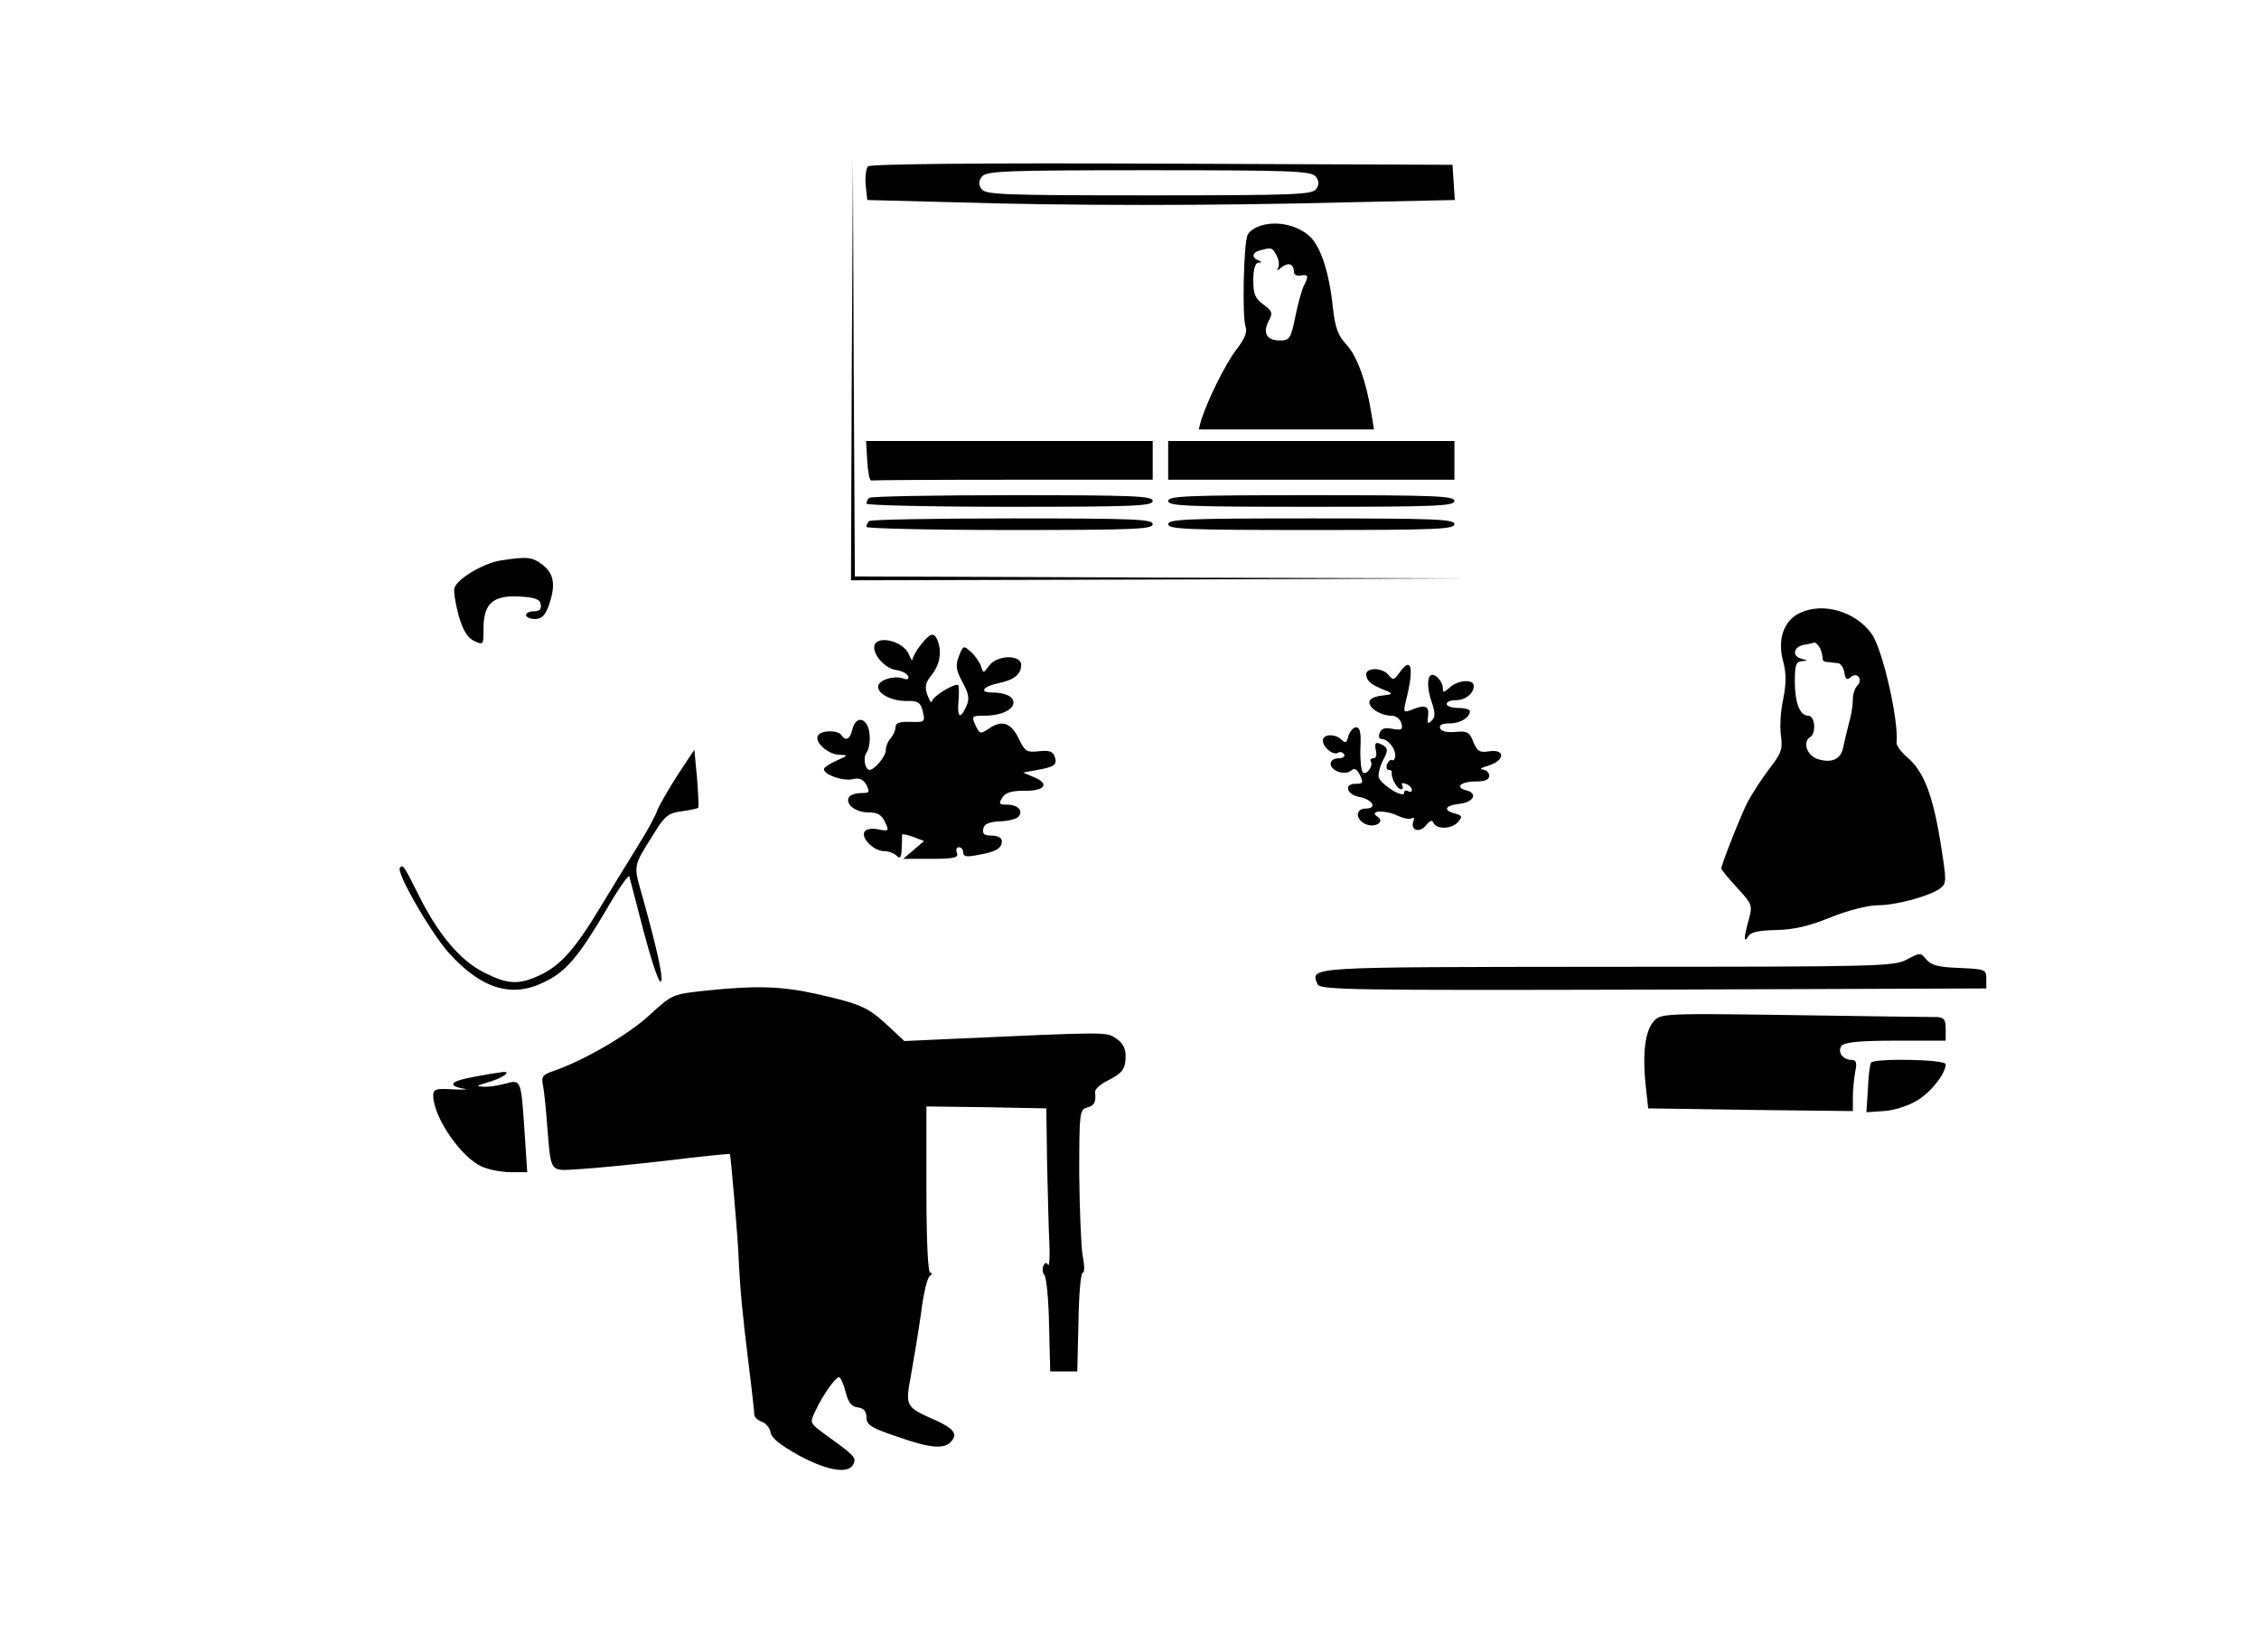 <?xml version="1.0" standalone="no"?>
<!DOCTYPE svg PUBLIC "-//W3C//DTD SVG 20010904//EN"
 "http://www.w3.org/TR/2001/REC-SVG-20010904/DTD/svg10.dtd">
<svg version="1.0" xmlns="http://www.w3.org/2000/svg"
 width="584pt" height="427pt" viewBox="0 0 584 427"
 preserveAspectRatio="xMidYMid meet">
<g transform="translate(0,427) scale(0.1,-0.1)"
fill="#000000" stroke="none">
<path d="M2202 3313 l-2 -543 793 2 792 3 -787 2 -788 3 -3 538 -2 537 -3
-542z"/>
<path d="M2244 3840 c-5 -5 -8 -27 -6 -48 l4 -39 231 -6 c296 -9 657 -9 1010
0 l278 6 -3 46 -3 45 -750 3 c-481 2 -755 -1 -761 -7z m1157 -26 c9 -11 10
-20 2 -32 -9 -15 -49 -17 -433 -17 -384 0 -424 2 -433 17 -8 12 -7 21 2 32 12
14 62 16 431 16 369 0 419 -2 431 -16z"/>
<path d="M3264 3688 c-18 -4 -35 -16 -39 -26 -10 -23 -14 -212 -5 -236 5 -14
-2 -32 -24 -60 -29 -38 -75 -132 -91 -183 l-6 -23 226 0 227 0 -7 43 c-13 82
-37 147 -64 176 -22 24 -29 43 -35 94 -9 90 -31 159 -60 186 -30 28 -81 40
-122 29z m36 -78 c6 -11 8 -26 4 -33 -5 -7 -1 -7 9 2 18 14 32 9 32 -12 0 -7
8 -11 18 -9 19 3 21 -1 8 -26 -5 -9 -15 -45 -22 -79 -12 -59 -15 -63 -41 -63
-34 0 -44 20 -28 51 11 20 9 25 -14 42 -21 15 -26 27 -26 63 0 28 5 44 13 45
10 0 10 2 0 6 -18 7 -16 21 5 26 30 8 31 7 42 -13z"/>
<path d="M2242 3078 c2 -29 6 -52 11 -50 4 1 169 2 367 2 l360 0 0 50 0 50
-371 0 -370 0 3 -52z"/>
<path d="M3020 3080 l0 -50 370 0 370 0 0 50 0 50 -370 0 -370 0 0 -50z"/>
<path d="M2247 2983 c-4 -3 -7 -10 -7 -15 0 -4 167 -8 370 -8 322 0 370 2 370
15 0 13 -47 15 -363 15 -200 0 -367 -3 -370 -7z"/>
<path d="M3020 2975 c0 -13 48 -15 370 -15 322 0 370 2 370 15 0 13 -48 15
-370 15 -322 0 -370 -2 -370 -15z"/>
<path d="M2247 2923 c-4 -3 -7 -10 -7 -15 0 -4 167 -8 370 -8 322 0 370 2 370
15 0 13 -47 15 -363 15 -200 0 -367 -3 -370 -7z"/>
<path d="M3020 2915 c0 -13 48 -15 370 -15 322 0 370 2 370 15 0 13 -48 15
-370 15 -322 0 -370 -2 -370 -15z"/>
<path d="M1293 2821 c-43 -7 -109 -46 -118 -70 -3 -7 2 -39 10 -70 12 -41 23
-59 41 -68 24 -11 24 -10 24 33 0 64 25 86 93 82 40 -2 53 -7 55 -20 2 -13 -3
-18 -17 -18 -12 0 -21 -4 -21 -10 0 -5 10 -10 23 -10 17 0 26 9 35 33 19 53
15 83 -14 106 -28 22 -41 23 -111 12z"/>
<path d="M4654 2686 c-42 -19 -60 -68 -44 -126 8 -31 8 -56 0 -97 -7 -31 -9
-73 -6 -94 5 -34 2 -45 -29 -85 -20 -26 -45 -65 -57 -87 -19 -38 -68 -162 -68
-172 0 -3 18 -25 41 -50 39 -42 40 -45 30 -82 -13 -47 -14 -63 -1 -43 6 11 28
15 72 16 46 1 85 10 141 33 45 18 97 31 121 31 48 0 132 23 161 43 18 14 18
17 1 123 -20 122 -44 182 -86 217 -15 13 -28 30 -27 38 6 56 -36 241 -64 280
-41 58 -125 83 -185 55z m52 -93 c4 -10 6 -21 6 -25 -1 -5 4 -9 11 -9 6 -1 19
-2 27 -3 8 0 16 -11 18 -24 3 -18 6 -21 17 -12 17 14 32 -7 16 -23 -6 -6 -11
-22 -11 -35 0 -14 -4 -41 -10 -61 -5 -20 -12 -48 -15 -63 -6 -32 -32 -42 -69
-29 -26 11 -36 44 -16 56 16 10 12 55 -5 55 -22 0 -35 33 -35 89 0 41 3 51 18
52 16 1 16 2 0 6 -26 6 -22 31 5 36 12 2 25 5 28 6 4 0 10 -7 15 -16z"/>
<path d="M2381 2604 c-12 -15 -21 -32 -22 -38 0 -6 -4 -1 -9 12 -15 37 -90 53
-90 18 0 -23 31 -55 57 -58 14 -2 28 -9 31 -16 2 -7 -2 -10 -12 -6 -24 9 -66
-4 -66 -21 0 -20 38 -38 76 -37 25 1 33 -4 38 -21 9 -34 8 -34 -31 -33 -28 1
-38 -3 -38 -14 0 -8 -6 -21 -12 -28 -7 -7 -13 -21 -13 -31 0 -16 -29 -51 -42
-51 -12 0 -18 33 -7 46 5 7 9 28 7 46 -4 42 -34 51 -44 14 -6 -27 -18 -33 -29
-16 -8 13 -52 13 -60 -1 -11 -16 25 -49 54 -50 25 -1 25 -1 -6 -15 -18 -8 -33
-18 -33 -22 0 -15 50 -32 75 -26 17 4 26 0 35 -15 9 -19 8 -21 -14 -21 -14 0
-28 -5 -31 -10 -11 -18 16 -40 50 -40 24 0 34 -6 43 -25 11 -23 10 -24 -17
-19 -17 4 -32 1 -36 -6 -10 -16 24 -50 50 -50 11 0 26 -5 33 -12 9 -9 12 -5
13 18 1 16 1 32 1 36 -1 3 12 1 28 -5 l29 -11 -27 -23 -27 -23 72 0 c60 0 71
3 67 15 -4 8 -1 15 5 15 6 0 11 -6 11 -14 0 -10 9 -12 38 -6 47 8 62 17 62 36
0 8 -10 14 -26 14 -19 0 -25 4 -22 18 2 12 14 17 42 19 21 0 43 6 48 11 15 15
0 32 -28 32 -21 0 -23 2 -13 18 8 13 23 18 57 18 53 -1 67 18 25 35 l-28 12
38 7 c45 8 51 14 43 36 -5 12 -15 15 -41 12 -31 -3 -35 -1 -52 34 -20 41 -44
48 -79 23 -19 -13 -22 -12 -32 10 -11 24 -10 25 24 25 41 0 74 15 74 34 0 16
-22 26 -56 26 -34 0 -22 16 17 24 40 8 59 23 59 47 0 28 -64 26 -83 -2 -15
-20 -15 -20 -21 -1 -4 11 -15 27 -26 37 -19 17 -20 17 -31 -11 -9 -24 -8 -35
9 -67 17 -31 19 -43 10 -63 -16 -35 -24 -29 -20 16 2 22 1 40 -2 40 -17 0 -66
-32 -67 -43 0 -6 -5 0 -11 15 -8 23 -6 33 11 54 21 27 26 58 15 88 -9 23 -19
20 -43 -10z"/>
<path d="M3617 2530 c-13 -18 -16 -19 -27 -5 -17 21 -62 20 -58 -1 3 -17 15
-25 53 -40 17 -7 15 -9 -12 -12 -20 -2 -33 -9 -33 -17 0 -17 31 -35 58 -35 11
0 22 -9 25 -20 4 -16 1 -18 -23 -14 -19 4 -29 1 -33 -10 -4 -9 -2 -16 4 -16
16 0 36 -23 36 -42 0 -9 -4 -15 -8 -13 -4 3 -9 -2 -13 -10 -3 -8 -1 -15 4 -15
6 0 9 -3 8 -7 -2 -14 14 -43 24 -43 5 0 6 4 3 10 -3 6 1 7 9 4 9 -3 16 -10 16
-16 0 -5 -4 -6 -10 -3 -5 3 -10 2 -10 -4 0 -17 -63 23 -66 41 -1 9 4 29 12 44
12 22 12 29 2 36 -21 13 -26 9 -21 -12 3 -12 0 -20 -6 -20 -7 0 -10 -4 -7 -8
7 -12 -12 -38 -21 -28 -4 4 -7 32 -6 62 2 40 -1 54 -11 54 -7 0 -16 -10 -20
-22 -4 -18 -8 -20 -18 -10 -16 16 -48 15 -48 -2 0 -18 26 -39 39 -32 5 4 12 2
16 -4 3 -5 -3 -10 -14 -10 -12 0 -21 -6 -21 -14 0 -19 37 -31 53 -18 9 8 15 4
23 -12 9 -19 8 -22 -10 -22 -33 1 -25 -28 8 -34 34 -6 48 -30 17 -30 -26 0
-28 -26 -3 -39 24 -13 55 4 33 18 -24 16 20 18 51 3 15 -7 32 -11 38 -7 5 3 7
0 4 -8 -9 -23 16 -31 32 -11 11 14 17 15 20 7 8 -18 49 -16 64 3 11 13 10 16
-8 21 -32 8 -27 21 10 25 37 4 50 27 19 35 -31 8 -15 23 25 23 24 0 34 5 34
15 0 8 -8 15 -17 16 -10 0 -3 5 15 10 42 13 45 43 2 37 -25 -4 -31 0 -41 24
-10 26 -16 29 -47 26 -22 -2 -37 2 -39 10 -3 8 5 12 24 12 28 0 53 15 53 32 0
4 -13 8 -30 8 -16 0 -30 5 -30 10 0 6 10 10 23 10 25 0 47 17 47 37 0 18 -40
16 -62 -4 -16 -14 -18 -14 -18 -1 0 9 -7 21 -15 28 -23 19 -30 -13 -15 -61 11
-32 11 -42 1 -52 -10 -10 -12 -7 -9 13 3 26 -8 30 -46 14 -17 -6 -18 -4 -12
22 23 90 15 120 -17 74z"/>
<path d="M1750 2264 c-24 -38 -47 -78 -51 -89 -3 -11 -25 -52 -49 -90 -24 -39
-68 -110 -98 -160 -65 -108 -103 -151 -157 -176 -54 -25 -82 -24 -143 7 -61
30 -119 98 -169 199 -40 79 -41 81 -49 72 -11 -11 80 -169 128 -222 83 -91
161 -115 244 -74 56 26 89 65 160 185 31 54 59 94 61 89 1 -6 18 -68 36 -139
19 -72 38 -131 44 -133 11 -4 -6 76 -46 219 -24 85 -26 75 33 169 25 40 35 48
69 52 21 3 40 7 42 9 2 2 0 36 -3 77 l-7 73 -45 -68z"/>
<path d="M4930 1790 c-33 -18 -67 -19 -774 -19 -786 -1 -768 1 -750 -45 6 -15
88 -16 868 -14 l861 3 0 25 c0 24 -3 25 -70 28 -54 2 -73 7 -85 22 -15 18 -16
18 -50 0z"/>
<path d="M1821 1709 c-83 -9 -84 -10 -142 -63 -54 -50 -167 -116 -247 -144
-30 -10 -33 -15 -28 -39 3 -16 8 -64 11 -108 10 -118 5 -112 83 -107 37 2 139
12 226 22 88 11 161 18 163 17 2 -3 19 -199 22 -257 4 -93 11 -161 25 -275 9
-71 16 -135 16 -142 0 -6 9 -14 19 -18 11 -3 21 -16 23 -27 2 -15 25 -33 73
-60 76 -41 131 -49 142 -21 6 16 3 20 -75 76 -39 29 -39 29 -24 60 20 43 52
87 61 87 4 0 12 -17 17 -38 7 -27 15 -38 32 -40 15 -2 22 -10 22 -26 0 -19 12
-27 78 -49 87 -31 124 -34 142 -12 16 19 5 33 -44 55 -75 33 -76 35 -61 115 7
39 19 111 26 160 6 50 16 93 23 97 6 4 7 8 1 8 -6 0 -10 79 -10 215 l0 215
155 -2 155 -3 2 -145 c2 -80 4 -173 6 -207 1 -35 0 -58 -4 -52 -4 7 -8 5 -12
-4 -3 -8 -1 -19 3 -23 5 -5 11 -63 12 -129 l3 -120 35 0 35 0 3 128 c1 70 6
127 11 127 5 0 5 19 0 43 -4 23 -8 118 -9 210 0 161 1 169 20 174 19 5 24 14
21 40 -1 7 13 20 31 29 40 20 48 31 48 66 0 18 -8 33 -25 44 -26 17 -17 17
-439 -2 l-108 -5 -44 41 c-51 47 -69 55 -184 81 -91 20 -155 22 -289 8z"/>
<path d="M4276 1631 c-23 -25 -30 -83 -22 -163 l7 -63 265 -4 264 -3 0 35 c0
19 3 49 6 66 5 23 3 31 -8 31 -24 0 -39 21 -27 37 9 9 46 13 140 13 l129 0 0
30 c0 24 -4 30 -22 31 -13 0 -178 2 -369 5 -334 5 -346 4 -363 -15z"/>
<path d="M4837 1523 c-3 -5 -7 -35 -8 -68 l-4 -60 44 3 c25 1 62 13 83 25 37
20 78 71 78 96 0 13 -186 16 -193 4z"/>
<path d="M1228 1487 c-63 -11 -74 -23 -30 -31 15 -2 3 -3 -25 -2 -46 3 -53 1
-53 -16 0 -55 73 -162 127 -184 18 -8 51 -14 74 -14 l42 0 -7 106 c-9 134 -9
134 -49 123 -18 -5 -43 -9 -57 -8 -21 1 -19 2 10 11 37 10 65 29 40 27 -8 -1
-41 -6 -72 -12z"/>
</g>
</svg>
